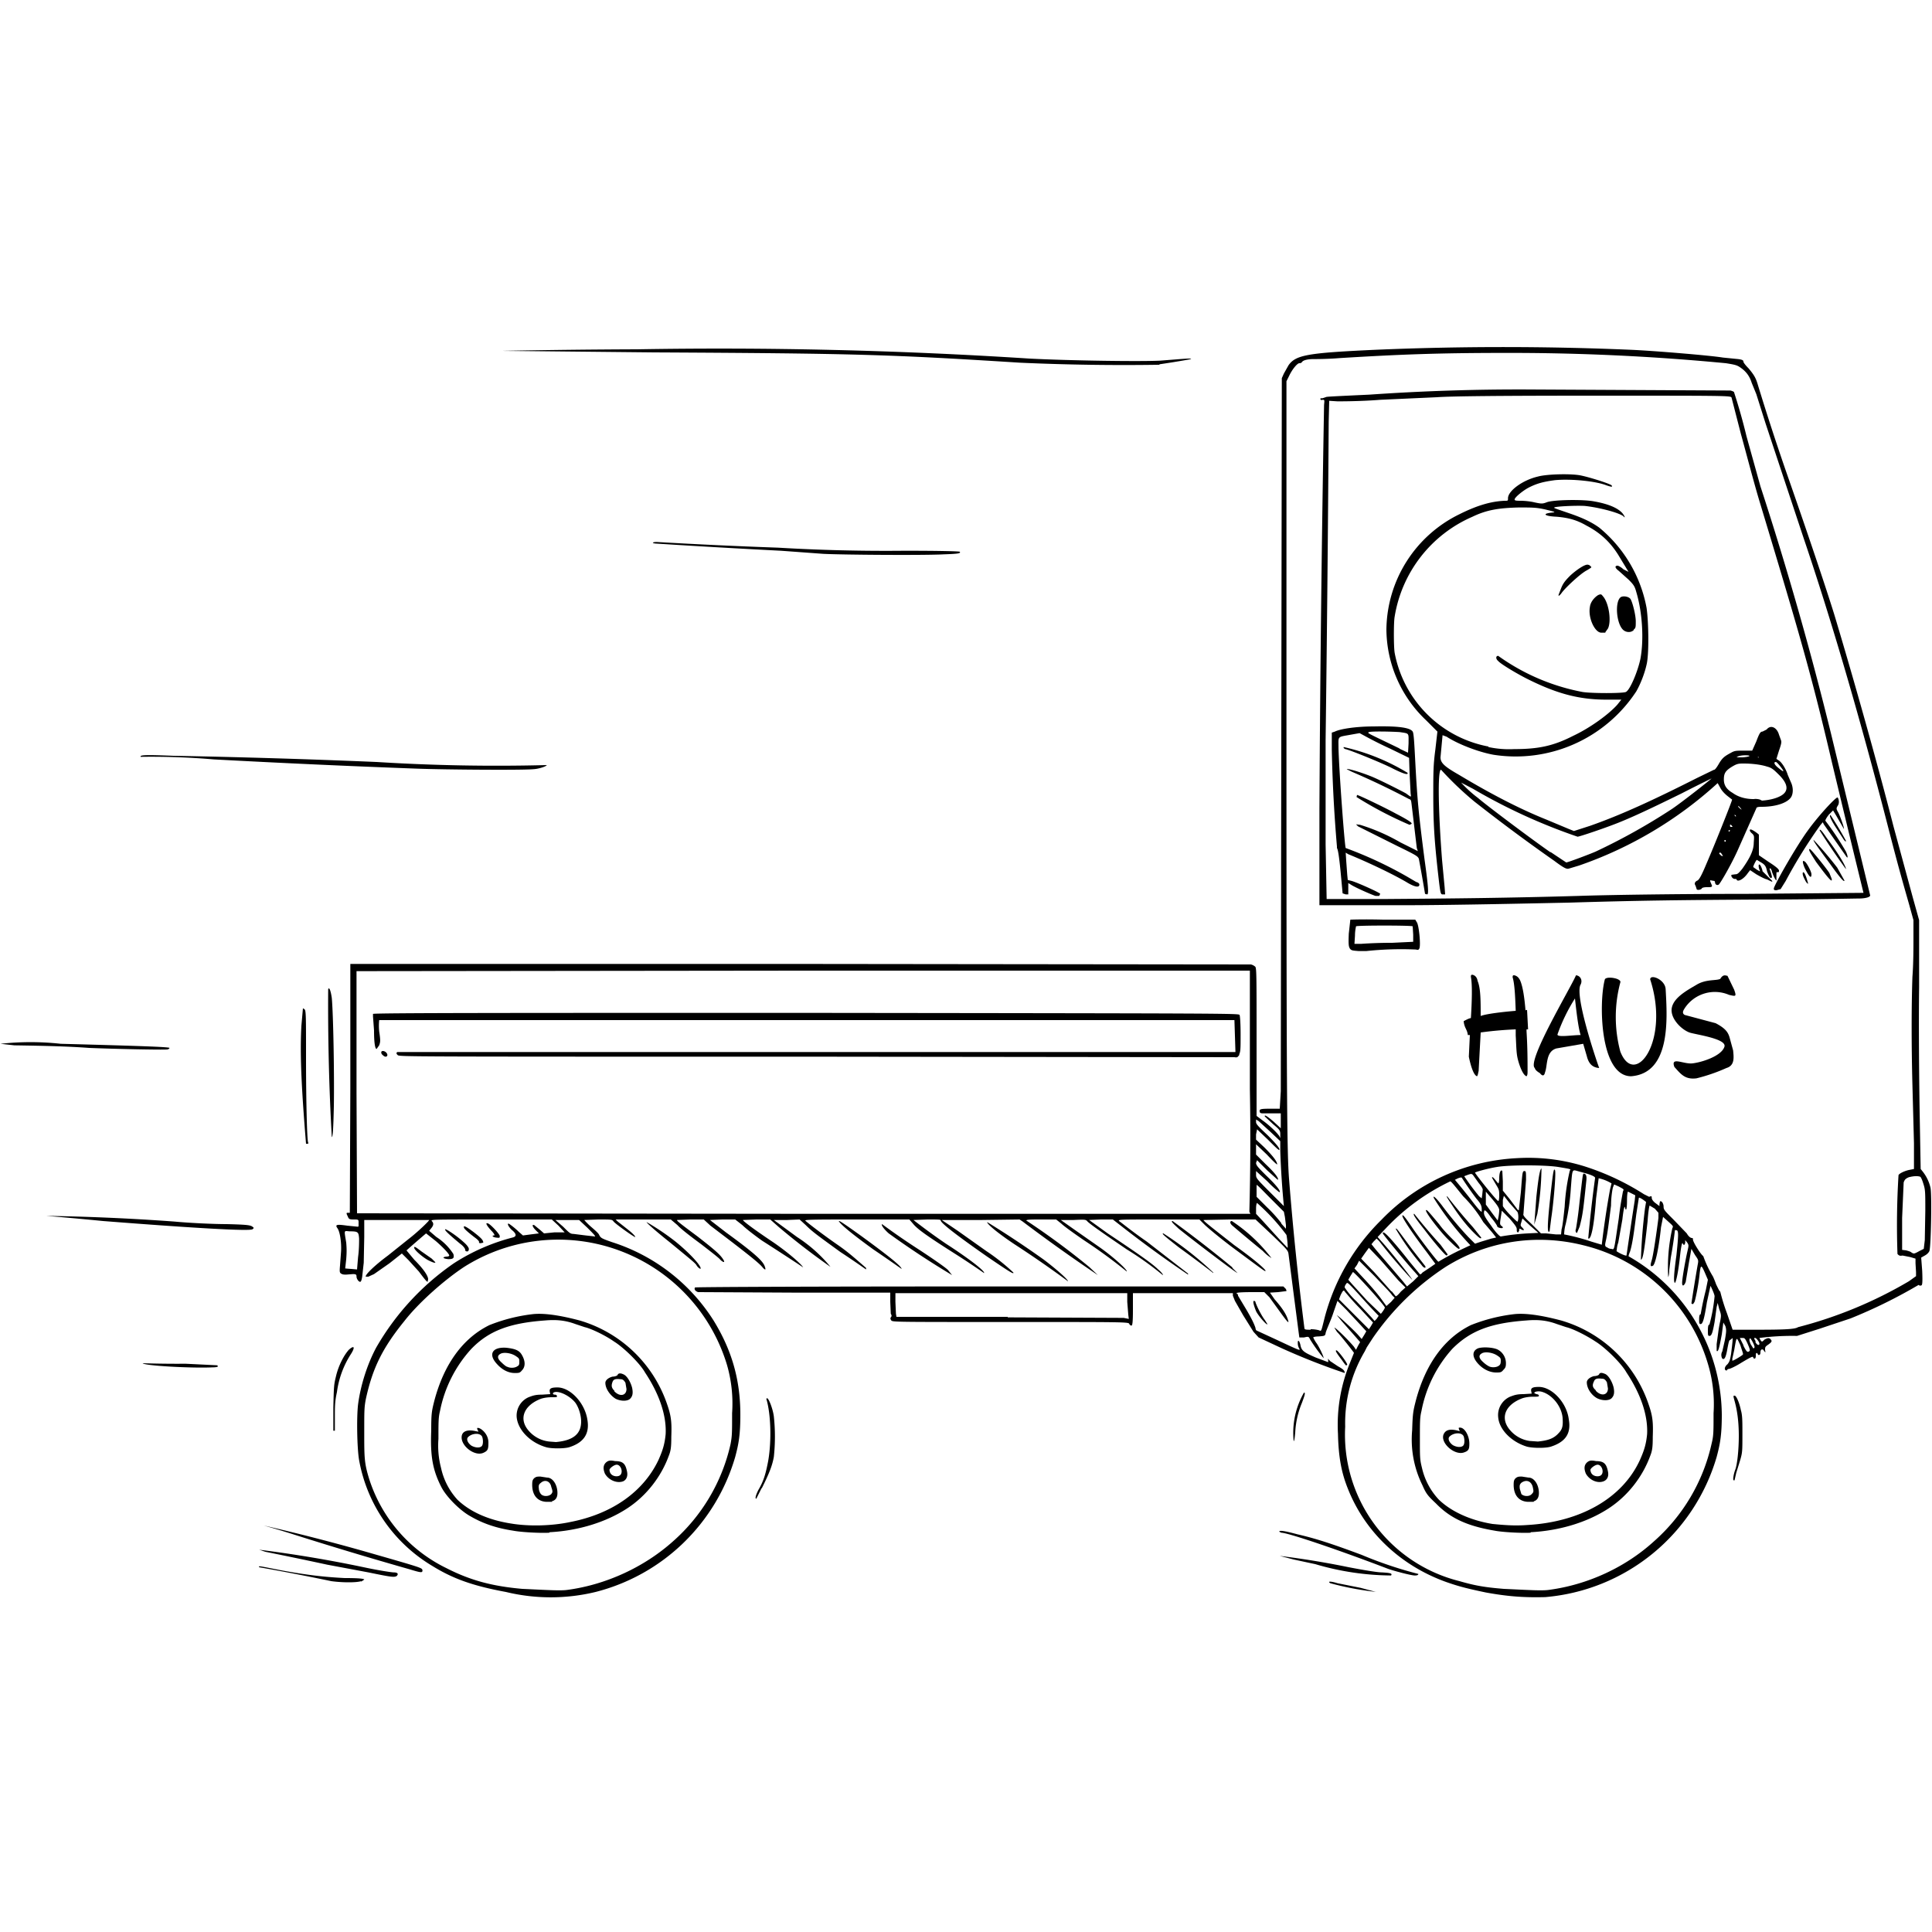 <svg xmlns="http://www.w3.org/2000/svg" viewBox="0 0 375 375" version="1.0">
  <defs>
    <clipPath id="a">
      <path d="M0 67.2h375v243H0Zm0 0"/>
    </clipPath>
  </defs>
  <g clip-path="url(#a)">
    <path d="M299.9 310a38 38 0 0 0 33.3-27.2c.7-2.6 1-4.4 1-8.2a35.7 35.7 0 0 0-18-30.7c-.2 0 0-.5.2-1 .4-1.3.7-3.2 1.2-7.2l.5-3.2c0-.1.4 0 1.4.8l-.2 1.2a105.7 105.7 0 0 0-.8 10c.4 0 .7-2 1.3-7.5.1-1.6.3-2.9.4-3l1 .6.7.8v1c-.3 2.4-1 7.3-1.3 8.2-.3 1-.3 1.3.2 1.1.5-.2 1.2-3.6 1.6-7.5l.4-2 1 .9c1 .9 1 .9.8 1.3a34 34 0 0 0-.8 9.5s.2-.4.2-1.4l.3-2.4a80.7 80.7 0 0 0 .8-5.3c0-.1.2 0 .4 0 .3.3.3.9-.1 4.8-.5 3.6-.6 5.3-.3 5.4.2 0 .7-2.3 1-5.3.2-1.8.4-2.6.5-2.4.2.5.4.4.5-.1v-.5l.4.5c.3.5.3.5 0 1.8s-1 5.1-1 6c0 .8.4.6.7-.2l.6-3.6.5-2.8.7 1.2c.7 1 .7 1 .5 2a353 353 0 0 0-1.2 7.4c.3.2.3.2.6-.3.2-.5.8-3.4 1-5.5.2-1.7.3-1.8 1-.2l.6 1.4-.4 2a57.3 57.3 0 0 0-1 4.7c-.2 0-.3.3-.3 1s0 .9.3.9c.4 0 .7-1 1.2-4.2l.7-3.2c0-.1.8 1.6.8 2a32.1 32.1 0 0 1-1 5.5c-.2 0-.3.3-.3 1.2 0 .8 0 1 .3 1 .4 0 .6-.5 1-2.7l.4-2.9.2-.8.3 1.2c.4 1.1.4 1.2.2 2.3a23 23 0 0 0-.4 2.3l-.3 2.2v1.3c.3.3.5-.5 1-3.2l.3-2.3.4.7c.2.7.2 1-.1 2.7l-.5 2.2c-.3.5-.2 1.1 0 1.4.4.3.7-.2 1-2 .2-1 .3-1.6.5-1.6l.4-.3c.2-.4.1.6-.2 3-.2 1.2-.3 1.5-.7 2-.5.4-.7 1-.3 1.2h.2c0-.2.3-.3.4-.3.2 0 1.3-.5 2.4-1.2 2-1.2 2.3-1.3 2.3-1 0 .1.1.2.3.2.1 0 .2-.2.2-.5s0-.6.2-.6l.2.2c0 .1 0 .2.2.2s.3-.2.3-.5c0-.6.4-.8.7-.3.3.4.3.4.2-.2 0-.5 0-.6.6-1 .7-.5.8-.7.5-1-.3-.4-.6-.3-1.2 0-.5.5-.5.5-.8.1l-.2-.4a49.5 49.5 0 0 1 7.3-.4l4.4-1.4 6-2a98.9 98.9 0 0 0 13.2-6.5c.1.1.3.2.5.1.2 0 .3-.4.2-2.8l-.2-2.6.7-.4c.4-.2.8-.6.9-.9.3-.8.5-11 .2-12.3a8 8 0 0 0-1.5-3.1l-.4-.5-.2-11.1c-.1-6.3-.2-17-.1-24.2v-13l-1.2-4.3-3.8-14c-3-11.8-7.7-28.5-11.4-40.8-1.2-3.9-4.2-13-8.8-26.2a476.4 476.4 0 0 1-6.1-18.6c-.4-1.4-.8-2-1.8-3.2-.5-.5-1-1.1-1-1.3 0-.3-.3-.4-1-.5l-3-.3c-2.4-.4-13.2-1.3-17.7-1.5a582 582 0 0 0-49.9 0c-13 .6-15.3 1-16.7 3l-.9 1.6-.4.9-.1 67.6-.1 70.8-.2 3.4H247c-2 0-2.6 0-2.5.5 0 .3.2.4.6.4h3.5v2.9l-1.4-1.3c-1.3-1.1-1.8-1.4-1.7-1l1.6 1.5c1.3 1.1 1.4 1.2 1.4 2v.7l-.2-.4c-.4-.6-1.8-2-3.2-3l-1.2-.9v-14.4c0-13.4 0-14.4-.3-14.6a2 2 0 0 0-.8-.4l-87.6-.1H68v24.1l-.1 24.2h-.4c-.3 0-.3.1 0 .7.2.5.3.6 1.1.6.9 0 1 0 1 .5v.7c0 .1 0 .2-.2.2l-2-.2c-2.1-.3-2.4-.2-1.9.5s.8 2.8.7 4.5l-.2 2.7c-.1 1.2-.1 1.4.2 1.6.3.2.6.2 1 .2l1.3-.1c.6 0 .7.1.7.5s.4 1 .7 1c.2 0 .3-.4.4-1l.3-2.7.1-5v-3.3h12.6c0 .2-2.3 2.4-4 3.7l-4 3.2c-2.7 2-4.5 3.8-4.3 4.1h.5l1.1-.5 3-2.1 2.4-1.9 1.3 1.3 2 2.2c.9 1.2 1.5 2 1.7 2l.1-.5c0-.7-1-2.1-2.7-3.8l-1.5-1.8a220 220 0 0 1 3.8-3.3l1.9 1.5c1.5 1.3 2.6 2.5 2.6 2.8 0 .1-.2.2-.5.2-1 .1-.7.4.3.5 1 0 1.2-.2 1-1a11 11 0 0 0-3.3-3.3l-1.4-1.2.4-.5c.5-.6.5-1 .1-1.4-.2-.3.1-.3 11.5-.3h11.8l1.3 1.2 1.2 1.3h-2l-2 .2-.8-.7-1.1-.9c-.5-.2-.4.3.3 1l.6.6-1.6.2-1.5.2-.8-.7c-.8-.8-1.9-1.6-2-1.6-.3 0 0 .6.6 1.2 1 .8 1 1.3.2 1.5a39 39 0 0 0-11.4 5A50.2 50.2 0 0 0 73 261.6c-1.7 3.2-3 7.2-3.5 11-.3 2.5-.2 8.5.2 10.8A30.1 30.1 0 0 0 84 304c3.9 2.4 7.7 3.8 14.2 5a37 37 0 0 0 17.4 0 38 38 0 0 0 27.1-26.2c.7-2.6 1-4.4 1-8.2 0-6.9-1.7-12.6-5.2-18.3a36.4 36.4 0 0 0-19.7-15.2c-2-.7-2.2-.8-2.5-1.4-.1-.3-.9-1-1.6-1.6a14 14 0 0 1-1.3-1.3l2.7-.1c2.7 0 2.7 0 3 .4.4.5 4.2 3.2 4.2 3 0-.2-.6-.8-1.5-1.5l-1.9-1.5-.4-.4h10.7l1.3 1.1c.6.7 2.7 2.3 4.6 3.7 1.8 1.4 3.5 2.7 3.7 3 .6.6 1 .6.6 0-.6-1-1.8-2-5-4.5-3.5-2.6-4-3-4-3.2l2.6-.1h2.6l1.3 1.2 4.2 3.2c3.5 2.7 5.4 4.2 6 5 .5.5.6.4.3-.4-.4-1-2-2.5-7.5-6.5l-3.1-2.4 2.4-.1h2.5l1.4 1.1c.7.7 2.4 2 3.8 3a570.9 570.9 0 0 1 8 5.2c-.5-.8-3.1-3-5.7-4.8-3.9-2.6-6-4.2-6-4.4l2.6-.1h2.7l1.7 1.5a138.2 138.2 0 0 0 10 7.7 28 28 0 0 0-6.5-5.8l-4.5-3.3h2.5l2.5-.1 1.2 1.1c1.3 1.3 2.3 2 6.7 5.2a183 183 0 0 1 5 3.4v-.3c-2.3-2-3.4-3-5.4-4.4-2.9-2-6.3-4.6-6.4-4.8-.1-.2 3.1-.2 10-.2h10.2l.7.8c.8 1 2.4 2.2 8.4 6a166.4 166.4 0 0 1 5.4 3.6c.3-.3-2.9-2.8-7.4-5.7a117.3 117.3 0 0 1-6.3-4.6l2.7-.1c2.2 0 2.6 0 2.6.2 0 .5 3.4 3.1 9 7 4.4 3 5.2 3.5 5.1 3.1a40 40 0 0 0-5.3-4.2l-5.5-3.9-3.1-2.1h7.5l7.6-.1.6.4a322.1 322.1 0 0 0 14.6 10.4l-1.7-1.6a145 145 0 0 0-12.2-9c0-.2 1.2-.2 2.8-.2h3l1 .8c.5.5 2.6 2 4.5 3.3a100.5 100.5 0 0 1 8.2 6c.2-.3-2.8-3-5.4-4.8l-5-3.5-2.4-1.7h2.4c2.2-.1 2.4-.1 2.7.2.4.5 3 2.3 7.7 5.5a61.3 61.3 0 0 1 7 5c.1-.1-.3-.6-.9-1.1-1-1-3.2-2.6-9.8-7l-3.6-2.6 2.3-.1h2.3l1.8 1.4a227.3 227.3 0 0 0 12.8 9.3v-.2l-8-6.2c-2.9-2-5.2-3.9-5.4-4-.2-.3.3-.3 7.7-.3h7.9l1 1c.6.6 3 2.6 5.4 4.4 6.2 4.6 6.2 4.6 6.4 4.6.4 0-1.8-2-6-5-4.6-3.6-6-4.7-6-4.9l5-.1h5.1l3.2 3c2.9 2.8 3.1 3 3.2 3.7l.9 7 1 7.7.2 1.5h.9c.9-.2.9-.2 1.2.4a31.5 31.5 0 0 0 2.6 3.6c.1-.1-.6-1.7-1.3-2.8a6 6 0 0 1-.7-1.2c0-.1.5-.2 1.1-.2 1.1-.1 1.2-.1 1.3-.6 0-.3.7-1.8 1.3-3.4l1-2.9 1.8 1.8 2.7 2.9 1.1 1.2-.4.7-.5.8-.7-.8c-.9-1-3.9-3.8-4.1-3.8l.9 1.1 2.3 2.6 1.3 1.5-.4.7-.4.8-.4-.6c-.8-1-3.6-3.8-3.8-3.7l.5.8c.8.8 3.3 4 3.3 4.1l-.8 2a31.6 31.6 0 0 0-2.3 13.7c.1 4.6.7 7.6 1.9 10.6 3.3 8.4 10.2 15 19.2 18.2 2.3.8 3.8 1.2 7.6 2 4.4.8 7.5 1 11.5.9Zm-8-1.6c-3.6-.3-5.5-.6-8.6-1.5a29.3 29.3 0 0 1-22.2-30 27.4 27.4 0 0 1 3.8-14.6l.4-.8 1.1-1.7a51 51 0 0 1 14.2-13.9c8-5 17.5-6.5 26.7-4.2a33.4 33.4 0 0 1 24.2 23 27 27 0 0 1 1.1 9.6c0 3.8 0 4.4-.4 6a35.5 35.5 0 0 1-11.2 18.9c-5.5 5-12.8 8.4-20.4 9.4-1.4.2-4.2 0-8.7-.2Zm5.2-11c5.8-.3 11.1-2 15.1-4.6 3.7-2.4 6.6-6.1 8.1-10.2.4-1 .5-1.7.5-3.7.1-2.8 0-4-.8-6.3a25.4 25.4 0 0 0-17-16.3c-3.8-1-7-1.5-9.3-1.2a33 33 0 0 0-8.2 2.1c-5.1 2.5-8.8 7.5-10.7 14.7-.5 2-.6 2.4-.7 5.7a20 20 0 0 0 2 10.7c.7 1.6 1 2 2.6 3.5 2.8 2.9 6.1 4.4 11.4 5.3 1.5.3 5.3.5 7 .4Zm-7.4-1.6c-4.3-.7-8-2.4-10.4-4.7a13.3 13.3 0 0 1-3.3-6.2c-.4-1.6-.4-2-.4-5.6 0-3.3 0-4.2.3-5.4a25 25 0 0 1 6-12.1c3.5-3.5 7.4-5 14.4-5.5 2.3-.2 4 0 5.9.7l1.8.6c1.3.3 3.9 1.6 5.7 2.8 1.8 1.1 5 4.2 6 6 2.8 4.2 4.2 8.4 4 12-.2 2-.6 3.2-1.4 5-3.4 7.4-11.5 12-21.8 12.6-2.6.2-4.7 0-6.8-.2Zm8-4.4c.7-.2 1-.8 1-1.6 0-1.6-.9-3-2-3l-1.3-.2c-.6 0-.8 0-1.2.3-.3.3-.4.5-.4 1.3 0 2 1 3.2 2.7 3.3h1.2Zm-2.4-1.4-.3-1c-.1-.7 0-.9.3-1.2 1-.7 1.9-.3 2.2.8.2.9.2 1-.2 1.4-.4.5-1.5.5-2 0Zm16-2.5c.7-.3 1-1 .8-1.9-.3-1.5-.8-2-2.3-2-1-.2-1.3-.1-1.7.2-.6.5-.7 1.2-.3 2.2.7 1.3 2.3 2 3.5 1.5Zm-2.3-1.4c-.2-.2-.3-.6-.3-.8 0-.3.9-1 1.4-1 .8 0 1.3 1.4.7 2-.4.4-1.4.3-1.8-.2Zm-24.8-4.2c.9-.3 1-.7 1-1.7 0-1.5-.9-3.1-1.8-3.1-.3 0-.3 0-.2.4.2.3.2.3-.2.2-1.5-.4-2.4-.2-2.8.7-.7 1.7 2.2 4.2 4 3.5Zm-2.2-1.4c-.7-.5-1-1.2-.7-1.6.7-.8 2.4-1 2.8-.1.2.6.2 1.5-.1 1.8-.4.4-1.3.3-2-.1Zm19 .3c2.8-.9 4-2.5 3.5-5.3-.4-3.3-3.3-6.3-5.8-6.3-1.2 0-1.6.2-1.5.8l.1.5-1.6.1c-1.3 0-1.8.2-2.6.5a3.9 3.9 0 0 0-2.3 4c.2 2.4 2.6 4.8 5.6 5.7 1.2.3 3.6.3 4.6 0Zm-4-1.1a6.1 6.1 0 0 1-3.8-2c-2.1-2.3-1.2-5 2.3-6.3.6-.2 1.4-.3 2-.3 1 0 1.2 0 1.2-.2s-.3-.3-.5-.3l-.4-.2c0-.3.7-.4 1.3-.3 2.1.5 4 2.8 4.2 5.1.1 1.5 0 2.2-.8 3-.9 1-2 1.4-4 1.6l-1.4-.1Zm15.8-8.3c.5-.5.6-1.1.4-2.1-.3-1.2-1-2.3-1.6-2.6-.7-.3-1-.3-1.2 0 0 .2-.5.4-1 .4-.8.2-1.4.7-1.4 1.2 0 1.2.9 2.5 2 3.1 1 .5 2.3.5 2.8 0Zm-3-1.5c-.7-.6-.8-1-.4-1.8.2-.5.6-.6 1.5-.5.5 0 .7.2 1 .7l.2 1.2c0 1.3-1.3 1.6-2.4.4Zm-18-4c.4-.4.5-.6.5-1.3a3 3 0 0 0-1.5-2.6c-.9-.5-3-.6-3.9-.3-1.2.5-1.2 1.7 0 3 1 1.1 2.3 1.7 3.5 1.7.8 0 1 0 1.4-.5Zm-2.8-.7a5 5 0 0 1-1.1-.8c-.8-.7-1-1.3-.3-1.7.6-.4 2.1-.2 3 .4.6.4.7.5.7 1 0 .6-.1.8-.4 1-.4.3-1.3.4-1.9.1Zm-187.6 43.2c-5.7-.5-10-1.6-14.7-4a29.1 29.1 0 0 1-15-17.2c-1-3.2-1-4.2-1-9.2 0-4.2 0-4.8.3-6.4 1.3-6 3.2-9.9 7.5-15.2 2.8-3.6 7.8-8 11.6-10.5a34.2 34.2 0 0 1 51 19 27 27 0 0 1 1 9.4c0 3.8 0 4.4-.3 6a35.5 35.5 0 0 1-11.2 18.9c-5.6 5-13 8.4-20.5 9.4-1.4.2-4.2 0-8.7-.2Zm5.3-11c5.7-.3 11-2 15-4.6 3.7-2.4 6.6-6.1 8.1-10.2.4-1 .5-1.7.5-3.7.1-2.8 0-4-.8-6.3a25.5 25.5 0 0 0-17-16.3c-3.8-1-7-1.5-9.3-1.2a33 33 0 0 0-8.2 2.1c-5.1 2.5-8.8 7.5-10.7 14.7-.5 2-.6 2.4-.6 5.8-.2 5 .3 7.7 2 11 1 1.9 3.6 4.5 5.6 5.6 2.4 1.4 5 2.3 8.3 2.8 1.5.3 5.3.5 7 .4Zm-7.6-1.7c-4.4-.7-7.9-2.3-10.3-4.6a13.3 13.3 0 0 1-3.2-6.2 17 17 0 0 1-.5-5.6c0-3.3 0-4.2.3-5.4a25 25 0 0 1 6.1-12.1c3.4-3.5 7.4-5 14.3-5.5 2.3-.2 4 0 5.9.7l1.8.6c1.3.3 4 1.6 5.7 2.8 1.8 1.1 5 4.2 6 6 2.8 4.2 4.2 8.4 4 12-.2 2-.6 3.2-1.4 5-2.9 6.1-8.9 10.4-17 12-3.7.8-8.2.9-11.7.3Zm8-4.3c.8-.2 1.1-.8 1.1-1.6 0-1.6-.9-3-2-3l-1.3-.2c-.6 0-.8 0-1.2.3-.3.3-.4.5-.4 1.3 0 2 1 3.2 2.7 3.3h1.2ZM105 290c-.2-.2-.4-.7-.4-1-.1-.7 0-.9.4-1.2.8-.7 1.8-.3 2 .8.3.9.3 1 0 1.4-.5.5-1.6.5-2 0Zm16-2.5c.6-.3.9-1 .7-1.9-.3-1.5-.8-2-2.3-2-1-.2-1.3-.1-1.7.2-.6.5-.7 1.2-.3 2.2.7 1.3 2.4 2 3.6 1.5Zm-2.4-1.4c-.2-.2-.3-.6-.3-.8 0-.3.9-1 1.4-1 .8 0 1.3 1.4.7 2-.4.4-1.4.3-1.8-.2ZM93.8 282c.9-.4 1-.7 1-2a3 3 0 0 0-.6-1.8c-.5-.7-1.3-1.2-1.6-1l.1.4c.3.3.2.3-.3.2-1.7-.4-2.8 0-2.8 1.2 0 1.8 2.6 3.7 4.2 3Zm-2.3-1.4c-.7-.5-1-1.2-.7-1.6.7-.8 2.4-1 2.8-.1.2.6.2 1.5-.1 1.8-.4.4-1.3.3-2-.1Zm19 .3c2.8-.9 4-2.6 3.5-5.4-.5-3.2-3.3-6.2-5.8-6.2-1.2 0-1.6.2-1.5.8l.1.5-1.6.1c-1.3 0-1.8.2-2.6.5a3.9 3.9 0 0 0-2.3 4c.3 2.4 2.6 4.8 5.7 5.7 1 .3 3.5.3 4.5 0Zm-3.9-1.1a6.1 6.1 0 0 1-3.9-2c-2.1-2.3-1.1-5 2.3-6.3.6-.2 1.4-.3 2.1-.3.8 0 1.1 0 1-.2 0-.2-.2-.3-.4-.3-.5 0-.5-.4 0-.5 1-.2 3 .8 4 2.1.7 1 1.1 2.5 1.1 3.6 0 2.4-1.5 3.7-4.9 4l-1.3-.1Zm15.7-8.3c.5-.5.6-1.1.4-2.1-.3-1.2-1-2.3-1.6-2.6-.6-.3-1-.3-1.2 0 0 .2-.5.4-1 .4-.8.2-1.4.7-1.4 1.2 0 1.2 1 2.5 2 3.1 1 .5 2.3.5 2.8 0Zm-3-1.5c-.6-.6-.7-1-.4-1.8.2-.5.6-.6 1.5-.5.5 0 .7.2 1 .7l.2 1.2c0 1.3-1.3 1.6-2.4.4Zm-18-4c.7-.7.7-1.8 0-3-.5-.9-1.3-1.2-3-1.4-2.8-.2-3.6 1.3-1.8 3.2 1 1.1 2.2 1.7 3.4 1.7.8 0 1 0 1.4-.5Zm-2.8-.7c-.2 0-.7-.4-1.1-.8-.8-.7-1-1.3-.3-1.7.6-.4 2.1-.2 3 .4.6.4.7.5.7 1 0 .6 0 .8-.4 1-.4.3-1.3.4-1.9.1Zm237.7-1.4.4-1.8c.5-2.8.4-2.7 1.2-1 .3 1 .6 1.7.5 1.8-.1.2-1.8 1.2-2 1.2-.1 0-.1 0 0-.2Zm2.2-2.8-.7-1.4h.5c.4 0 .5 0 1 1.1.4.9.5 1.3.4 1.4-.4.4-.6.2-1.2-1Zm1.4-.2c-.2-.5-.3-.8-.2-1 .1-.3.2-.1.6.6.4.8.5 1.2.1 1.2l-.5-.8Zm1-.5c-.4-.7-.4-.7-.1-.7.2 0 .8.8.8 1.1 0 .5-.6.2-.8-.4Zm-86.4-2.3c-.7 0-1.1 0-1.2-.2a608.3 608.3 0 0 1-3-29.1c-.4-5.3-.5-16.4-.5-88.6V74l.5-1c.6-1.3 1.6-2.5 2-2.5.3 0 .4-.1.5-.2.2-.4 1.2-.6 2.2-.6.5 0 2.8 0 5.2-.2 11.5-.7 19-1 32.2-1a439.7 439.7 0 0 1 42.7 2c1.9.3 2.2.4 2.9.9 1 .7 1.7 1.6 2.1 2.9l.9 2.2 1.8 5.7 7.3 22c5.5 16.2 11.1 35.4 16.6 56.8 1.8 7 2.6 9.8 4 14.7l.8 2.9v3.3c0 1.8 0 5.2-.2 7.7-.2 5.8-.2 13.3 0 21l.3 11.3v5l-1 .2c-.9.2-1.9.7-2 1a158.2 158.2 0 0 0-.2 15.3c.3.3.4.4 1 .3l1.5.3 1 .3v.9l.1 1.7v.8l-1.4 1a83.2 83.2 0 0 1-21.5 8.9c-.6.4-2.5.5-8.2.5h-4.5l-1.1-3.2a37.2 37.2 0 0 1-1.3-4.2c-.2-.1-.5-.8-.8-1.4a18 18 0 0 0-.6-1.5 21.3 21.3 0 0 1-1.9-4c-.4-.2-2-2.7-2-3.2 0-.2 0-.3-.2-.3s-.6-.2-1-.9l-2.6-2.7c-1.7-1.7-1.9-1.9-1.9-2.5 0-.6-.4-1.2-.7-1l-.1.5v.4l-.8-.6c-.4-.3-.7-.7-.7-1 0-.3 0-.4-.5-.2l-1-.5a49 49 0 0 0-11.5-5.4 36.7 36.7 0 0 0-13.2-1.6 39.3 39.3 0 0 0-26.3 12 41.3 41.3 0 0 0-11 19c-.7 2.8-.6 2.6-1.1 2.4a6 6 0 0 0-1.6-.2Zm10.8-73.5a64.3 64.3 0 0 1 9.6-.3c.5.1.5.1.7-.2.3-.7-.1-4.6-.5-5.1l-.3-.5h-6.2c-4-.1-6.2 0-6.4 0l-.3 2.7c-.1 2.3 0 2.5.2 2.9.3.4.5.4 1.7.5h1.5Zm-2.2-3c0-1 .2-1.7.2-1.8.1-.2 10.9-.2 11 0l.1 1.6v1.4l-4.1.2a85.4 85.4 0 0 0-6 .2h-1.3Zm9.7-5.9c9.3 0 26.8-.4 31.8-.5 13.3-.4 20.7-.5 37.2-.6 9.6 0 18.1-.2 19-.2 1.5 0 2.3-.3 2.3-.6l-7.6-31.4a666 666 0 0 0-13.7-48l-2.7-9.7a115 115 0 0 0-2.4-8.5c0-.2-.4-.3-.7-.4l-38.8-.2a418 418 0 0 0-31.3 1c-8.6.4-8.3.4-8.5.5l-.6.2c-.3 0-.5 0-.4.2 0 .1.2.2.4.1.4 0 .4 0 .3 1a6431.6 6431.6 0 0 0-.9 78.3v18.8h16.6Zm-15.4-11.8v-20.2a8988.2 8988.2 0 0 0 .6-61.9l.1-4 1.6.1c.8 0 4.6 0 8.3-.3l11-.5c2.8-.2 12.2-.3 30.6-.3 26.3 0 26.5 0 26.6.4l1.8 7c1 3.6 2.6 9.8 3.8 13.7 8 26.5 10 33.5 14 50.6a5550.7 5550.7 0 0 0 6 24.8l-22.8.2c-13.4 0-26.8.2-32.6.4-13.8.4-24.2.5-37.5.6h-11.3Zm10.4 10 .2-.4c0-.2-4.2-2.1-5.5-2.5l-.8-.2-.1-1-.2-2.7-.1-1.6.5.3c4.4 1.8 9.3 4.2 11.6 5.6 1.4.8 2.2.9 2.2.3 0-.2-.2-.4-.6-.5l-1.7-1a78.4 78.4 0 0 0-12-5.6c-.2-.3-1.3-15-1.4-19.5 0-2.3-.3-2 2.4-2.5l1.7-.3 1.1.6a78 78 0 0 0 4.8 2.4l3.7 1.8.1 3 .2 3.9c.1.8.2.8-.9 0-.9-.5-5.4-2.8-7-3.4-1.5-.6-4.3-1.5-4.5-1.3l1 .5a150.8 150.8 0 0 1 11.1 5.3c.4.1.4.3.5 1.1l1 8.4.2.6-3.4-1.7a37.4 37.4 0 0 0-7.8-3.4l-.8-.1.4.4 2 1 5.6 2.8c3.7 1.8 4 2 4.2 2.5a329 329 0 0 1 1.2 6.8l.4.1c.3 0 .3-1.1-.5-6.8-1.2-9.3-1.4-11.6-1.8-19-.2-3.9-.3-5.5-.5-5.8-.5-.8-3-1.1-7.5-1-3.6 0-6.6.5-7.6 1l-.6.2v3.3a288.5 288.5 0 0 0 1 18.8v.3c.2.3.4 1.5.7 4.5l.4 4.3.6.2h.5v-2.2l.5.3c.7.5 4.1 2 4.8 2.2h.7Zm4-28.6c-6.2-3-6.4-3-6-3.2.6-.2 4.6-.1 6 0 1.9.3 1.7.1 1.7 2.2l-.1 1.8-1.7-.8Zm8.7 26.9-.5-5.3c-.7-9-.9-17.5-.2-17.5a63.4 63.4 0 0 0 6.5 6.2 352 352 0 0 0 15.5 11.5c2 1.5 2.4 1.6 2.8 1.5l2-.6a77.3 77.3 0 0 0 26.9-16l.5.9c.3.6.9 1.2 1.4 1.6l.9.7c0 .3-3.6 9.3-5 12.5-1 2.4-1.4 3-1.7 3.2-.5.2-.7.6-.4 1l.2.6c0 .3.6.3 1 0 0-.2.5-.3 1-.3.8 0 1 0 1-.3l-.3-.7c-.1-.3-.1-.4.2-.3l.6.1.1.3c0 .4.4.6.7.4.3-.2 2.5-4 3.7-6.7l3.6-8.1c0-.2.3-.3 1-.3 2.7 0 4.9-.7 5.7-1.8.5-.7.5-2 0-3l-.6-1.4c-.3-1-1-2.2-1.6-2.7l-.6-.4.5-1.6c.5-1.4.5-1.7.4-2l-.4-1.1c-.4-1.4-1.6-2-2.4-1l-.8.4c-.4 0-.6.3-1.2 1.9l-.8 1.8h-1.7c-1.4 0-1.7 0-2.4.4-1.3.7-1.7 1-2.4 2.2-.4.7-.8 1.2-.9 1.1l-3.3 1.6c-8.5 4.3-14.8 7.2-20.8 9.3l-3.1 1-1-.4-4.3-1.8c-5-2-10.5-4.8-17-8.7-2.8-1.6-3.6-2.3-3.6-3.4l.4-4.3.8.3c2.3 1.5 6.3 3 9.1 3.5a28 28 0 0 0 27.7-12.3c.8-1.4 1.6-3.4 2-5.2.5-2 .4-8.3 0-11a26.4 26.4 0 0 0-9.2-15.6c-1.4-1-3-1.8-5.6-2.7-2.9-1-3.3-1.1-3.1-1.2.2-.2 4-.4 5.9-.3 2.8.3 6.6 1.3 7.5 2 .4.5.3 0-.2-.6-.9-1-2.7-1.8-5.6-2.3-2.2-.4-7.9-.3-9.1.2-.8.3-1 .3-2.4 0-.8-.2-2-.3-2.6-.3-.6 0-1.2 0-1.2-.2-.2-.3 1.6-1.8 2.8-2.4 1.6-.8 2.8-1.1 5-1.4 3.2-.3 8 .2 10 1 .9.3 1.3.4 1 0-.3-.3-4-1.5-5.9-1.9-1.8-.4-6.6-.3-8.4.2-3 .7-5.8 2.8-5.8 4.2 0 .5 0 .5-.6.5-2.8.1-5.6 1-8.8 2.6a25.2 25.2 0 0 0-14.2 22.4 24.5 24.5 0 0 0 7.7 17.6l2.2 2.2-.4 3.5c-.4 3-.4 4.5-.4 8.8 0 5.4.2 8.7.9 15 .5 4.4.5 4.3 1 4.3h.4l-.1-1.4Zm20.5-6.8c-3.6-2.5-12.4-9.1-14-10.5a24 24 0 0 1-3.3-3l2.3 1.2a111 111 0 0 0 20.3 9.3c.4 0 5.4-1.7 7.9-2.7 3-1.2 6.4-2.8 12.3-5.7a284 284 0 0 1 5.8-2.9c0 .1-6.1 4.9-7.8 6a120 120 0 0 1-14.7 8.2c-1.4.6-5.4 2.1-5.7 2.1l-3-2Zm32.8.3c0-.3.3-.3.5.1.3.4.3.4-.1.3l-.4-.4Zm1-2.5c0-.2.2-.2.3 0l-.1.2-.3-.2Zm.8-2 .2-.1.1.1-.1.2c-.1 0-.2 0-.2-.2Zm.3-1c0-.2 0-.2.3 0l.2.3h-.2c-.2 0-.3 0-.3-.2Zm.9-1.9v-.2l.2.2c.1.1 0 .2 0 .2l-.2-.2Zm.7-1.7c0-.3 0-.2.4.2.3.4.3.4 0 .2l-.4-.4Zm4.2-1.4s-.6-.2-1.2-.1c-1.6 0-3-.4-4.1-1.2-1.2-.7-1.7-1.5-1.7-2.6 0-1.2.3-1.7 1.6-2.5 1-.6 1.3-.6 2.3-.6 1.5 0 3.3.2 4.5.6.8.2 1.2.5 2.1 1.4 2.1 2 2.2 3.5.3 4.4-.8.4-2 .7-3.4.8l-.4-.2Zm3.4-6.3c-.6-.5-.8-1-.3-1 .2 0 1 1 1.4 1.6.1.3 0 .3-1.1-.6Zm-3.8-2.2.1.2v.2c-.1 0-.1-.2 0-.4Zm-4 .2c.3-.2 1-.3 1.5-.3 1.4 0 1 .3-.5.4H337l.3-.1Zm-48.3-2a22.8 22.8 0 0 1-18.2-18.2c-.2-1.2-.2-6 0-7a25.6 25.6 0 0 1 15.1-19.4c2.7-1.3 5-1.7 9-1.8 2.7 0 3.4 0 5.2.4 2 .5 2 .5 1.2.6-2 .2-1.4.7 1 .8 2.2.2 3.8.6 5.7 1.7 2.5 1.3 4.5 3 6.2 5.7l2 3.3-1-.5c-.4-.4-1-.7-1.1-.7-.6 0-.6.4.2 1l1.9 1.7c1 1 1.2 1.3 1.5 2.4 1.2 4 1.5 9.3.8 13-.5 2.4-2 6-2.8 6.4-.5.3-6.8.3-8.5 0a41.2 41.2 0 0 1-16.3-7c-.5 0-.5.6 0 1 .4.5 3 2.1 5.3 3.3 5.9 3 10.3 4.2 15.7 4.2h2.9l-.8 1c-1.7 1.9-5.3 4.5-8.5 6-3.9 2-6.8 2.6-11.5 2.6a19 19 0 0 1-5-.4Zm22.7-22.2.5-.7c.7-1.4.2-5-1-6.3-.3-.4-.4-.4-.9-.2-.8.5-1.5 1.4-1.6 2.3-.4 2.2 1 5 2.2 5h.8Zm5.5-.5c.4-.3.4-.5.4-1.6 0-1.2-.6-3.6-1-4.3-.3-.5-1.4-.7-1.9-.4-1.2.8-.9 5.2.5 6.4.6.5 1.5.5 2 0Zm-14-7.1c.7-1 3.7-3.8 4.9-4.4 1-.6 1-.6.7-.8-.1-.2-.4-.3-.6-.3-.6 0-2.1 1-3.3 2.1-1 1-1.4 1.5-1.8 2.5l-.5 1.3c0 .3.3 0 .6-.4Zm42.5 57.5 1-1.6a98 98 0 0 1 6.7-10.8l.5-.6.2.4 4.4 6.3c.3.4.3-.1-.1-1a55.8 55.8 0 0 0-4-6c0-.2.3-.7.7-1.2l.8-.8.6 1 1.5 2.6c.1-.1-.6-2.2-1.1-3.2-.4-.7-.4-.8-.1-1.3.3-.4.3-1.1 0-1.6-.2-.3-3.8 3.6-5.8 6.4-2 2.7-6.1 9.8-6.6 11.2 0 .3 0 .4.5.4l.7-.2Zm5.3-1.3c-.4-1.5-.7-2-.9-2-.2.1-.1.7.3 1.4.3.7.8 1.1.6.6Zm-6.8-.2-1-1-1-1c0-.3-.4-1.3-.6-1.3-.2 0-.2.4 0 1 .2.4.2.4-.5 0l-.7-.5c0-.3.6-1.4.7-1.4l1 .6c.6.4.8.7 1 1.7.3.7.5 1.2.7 1.2.3 0 .3-.1 0-1.1-.3-.8-.3-.8 0-.7l.2.4c0 .3.7 1.9.9 1.9v-.9c0-.7 0-.8.2-.7.2 0 .3 0 .3-.3s-.6-.8-2-1.7l-1.9-1.3V162c-.3-.3-1.3-1-1.6-1-.3 0-.2.4.3.8.4.4.4.5.3 1.8 0 1.5-.8 3-2.2 5-.8 1-1 1.1-1.4 1.1l-.7.1c-.2.2.2.8.6.8.2 0 .4 0 .4.2.3.4 1.4-.2 2.2-1.4l.4-.5 1.2.8c.7.4 1.6.9 2.1 1 1 .5 1 .5 1 .3Zm13.9-.2-1.4-2.5a72.2 72.2 0 0 0-4.6-5.4c0 .3.5 1 3.3 4.8 2 2.8 2.7 3.5 2.7 3.1Zm-2.5-.4-.4-1c-.3-.6-3.6-4.7-3.8-4.7-.4 0 0 .6 1.2 2.5 2.3 3.1 3.3 4.3 3 3.2Zm-3.9-.8c0-.5-.8-2-1.2-2.4-.6-.5-.6 0-.1 1.2.8 1.6 1.3 2.2 1.3 1.2Zm6.7-1c0-.6-1.7-3.4-3.7-6-1-1.5-1.4-1.9-1.4-1.5a135.8 135.8 0 0 0 5.1 7.5Zm0-5.5a69.4 69.4 0 0 0-3-5c-.3 0 0 .8 1.1 2.5l1.3 2c.3.5.6.8.6.5Zm-84.3-3.3c.1-.2-.6-.7-3.1-2-2-1.1-7.2-3.6-7.5-3.6l-.1.4a73.6 73.6 0 0 0 10.3 5.4l.4-.2Zm-.8-9.9a41.2 41.2 0 0 0-12.4-5v.2l.3.2c.5 0 7.2 2.7 9.3 3.8 2 1 3 1.3 2.8.8Zm-13 101.4c.5-1 .6-1.1.9-.6.2.2 1.4 1.7 2.9 3.2l2.5 2.7-.4.7-.4.6-5.8-5.8Zm3.1 1.2a15.2 15.2 0 0 1-2.3-2.7c0-.2.1-.5.3-.7.2-.4.3-.3 2.5 2.1a116.8 116.8 0 0 0 3.8 4.1l-.4.6-.4.4-.6-.7-2.9-3.1Zm2.1-.1-3-3.3-.7-.8.4-.7.5-.8c.3 0 6.2 6.5 6.2 6.9 0 .2-.7 1.2-.8 1.2l-2.6-2.5Zm2.9-.1c-1-1.4-2.5-3.1-4.1-4.8l-1.3-1.4.5-.7.4-.8 3 3c1.6 1.7 3.2 3.3 3.4 3.7l.5.5-.7.8-.9.8-.8-1.1Zm1.8-1.7-3.3-3.7-2.6-2.7.7-1 .8-1.1 2.2 2.3 3.5 4 1.4 1.4-.9.8c-.4.5-.8.9-1 .9l-.8-1Zm2.2-2-5.3-6.2-.8-1 .4-.5.6-.6.5.5a104.6 104.6 0 0 0 6.4 7.5c0-.3-4.6-6-6-7.5l-.7-.8 1.7-1.8a42 42 0 0 1 12.4-9c.2 0 1.2 1.3 2.5 2.9a25.2 25.2 0 0 1 3.9 5l.6.7 1.2 1.4.7.9-.9.2-2 .6-1.2.4-1.3-1.3a69.6 69.6 0 0 1-5.1-6.1c-1.2-1.6-2-2.2-1.5-1.3a57.7 57.7 0 0 0 7 9l-1.7.8a49.3 49.3 0 0 0-4.5 2.4c-.2 0-3.8-4.7-5.2-6.8-1.3-1.9-1.8-2.5-1.8-2.1 0 .5 2.4 4 4.7 7l1.7 2.3-1 .7-1.5 1c-.3.4-.5.4-.6.2l-1.9-2.3a96 96 0 0 0-3.2-3.9c-1.4-1.6-2-2.1-2-1.6.1.3 4.8 6 6.2 7.5l.7.8-1 1-1.2 1-.8-1Zm4.4-2.8-.1-.2-2.5-3.2c-3.1-4.2-3-4.1-3.2-4a48 48 0 0 0 5 7c.4.6.8.7.8.4Zm4.3-2.4-1.4-1.9a118.4 118.4 0 0 1-5.1-6c-.3 0 0 .6 2 3.1 1.5 2 4 5 4.3 5l.2-.2Zm2.3-1.3c0-.1-.4-.7-1.2-1.5-.7-.7-2-2-2.7-3-2-2.4-2.5-3-2.6-2.8-.3.2 2.3 3.6 4 5.4 2 2 2.4 2.3 2.5 2Zm4.2-2-1.6-2a113 113 0 0 1-5-6c-.2 0 0 .3 1 1.8 1.5 2.3 2.9 4 4.1 5.2 1 1 1.5 1.4 1.5 1Zm-220.5 6 .2-1.8c.1-1.3.1-2 0-3.2-.4-2.5-.5-2.3.6-2.2 1.7 0 1.8.1 1.9 1.4 0 .6 0 2.2-.2 3.6l-.2 2.4-1.1-.1a21 21 0 0 1-1.2-.1Zm246.8-3.4s0-.8.3-1.6l.8-4.5c.2-1.8.4-2.7.5-2.4.2 1 .4.4.4-1.3 0-1 .1-1.7.2-1.7l1.4.7-.1 1-.6 3.9-1 6.8c-.2.1-1.5-.5-2-.9Zm57.2.3c-.2-.2-.7-.3-1-.4l-.8-.1v-6.2l.3-6.9c.2-.5.3-.7 1-1 .8-.2 1.6-.3 2.2-.1.1 0 .4.6.6 1.3.4 1.2.4 1.6.4 5.3l-.1 5.7-.2 1.7-.8.4c-1.1.6-1.1.6-1.6.3Zm-59.2-1c-.3-.3-.3-.4-.1-1.3.3-1.3.5-2.9 1-6.8 0-1.7.3-3.4.4-3.6l.2-.5.9.4c1.1.6 1 .5.8 1 0 .1-.5 2.5-.8 5.2-1 6.7-.8 6-1.5 5.9-.3 0-.7-.2-.9-.4Zm-63.6-1.7-3-3.3-1.4-1.5v-1c0-.6.1-1.1.2-1.1a40.2 40.2 0 0 1 5.7 6.2c.2 1 .3 2.6.2 2.5l-1.7-1.8Zm60.7.6a41 41 0 0 0-5.3-1.4s0-1 .3-2a43 43 0 0 0 1-7c.3-3.7.2-3.6 1.3-3.3l1.8.5c1.3.4 1.7.7 1.6.9a248.7 248.7 0 0 0-1.3 11.4c-.1.6.3.3.5-.3.4-1.2.7-3.3 1-7.2l.5-3.9a8 8 0 0 1 2.5 1l-.3 1.2a177.4 177.4 0 0 0-1.6 10.7l-2-.6Zm-2.3-2.9c.6-2.3.7-3.1 1.3-8.9.1-.8 0-1.4-.5-1.4-.2 0-.2.4-.8 5.4a79 79 0 0 1-.7 5.3c-.2.5 0 .8.2.8l.5-1.2Zm-195.3 1.4c-.6 0-.8-.2-2-1.4l-1.5-1.3h4.6l1.6 1.5c.9.9 1.6 1.6 1.5 1.7l-1.8-.2-2.4-.3Zm178.2-1.5c-1.4-1.9-1.6-2.3-1.4-3 .1-.2.5.1 1.3 1.3.7.8 1.2 1.6 1.2 1.7 0 .3 1 .5 1.1.3 0 0 0-.2-.2-.3-.4-.3-.4-.4-.2-1.7l.2-1.3 1.5 1.5c1.1 1.3 1.4 1.7 1.4 2.1 0 .4 0 .6.3.6l.2-.4c0-.4 0-.4.5-.1.5.2.5 0 0-.5-.3-.3-.3-.4-.1-1l.2-.7 1.5 1.4 1.6 1.4-2 .1a44 44 0 0 0-5.3.6c-.2 0-1-.8-1.8-2Zm10.6 1.4h-1l-1.8-1.8c-1.5-1.4-1.7-1.7-1.6-2l.5-6.6c0-1.5 0-1.7-.3-1.7-.4 0-.4.2-.7 4.1l-.4 3.5s-.2 0-.3-.2l-1.5-2-1.3-1.6v-1.8l-.1-2c-.3-.4-.6.3-.6 1.4 0 .6-.1 1-.2 1l-.5-.6c-.4-.5-.7-.8-.7-.5l.7 1.2c.6 1 .7 1.1.7 2.2 0 .7-.1 1.2-.2 1.1-.3 0-4.5-5.3-4.5-5.5 0-.1 2.4-.8 4.3-1.1 2.4-.4 9.2-.4 11.8 0 2.4.4 2.6.4 2.3.7a40 40 0 0 0-1 7c-.2 1.9-.4 3.8-.6 4.4l-.1 1h-1l-1.9-.2Zm.7-.6.3-2.4c.4-2.5 1-9.1.7-9.3-.2-.3-.3-.1-.8 4.4-.6 5.5-.7 7.4-.4 7.6 0 0 .2 0 .2-.3Zm-2.4-3.2a56.5 56.5 0 0 0 .8-8.8c-.3.1-.6 1.8-1 5.6a1017 1017 0 0 1-.4 5.3l.6-2.1Zm-49.7 1.8a27 27 0 0 0-2.8-3.1l-2-2v-2.3c.2 0 1.3 1.2 2.7 2.6l2.6 2.6.2 1 .2 1.6v.7l-.9-1Zm43-3.3v-1.2l.2-.8 1.1 1.4 1.5 1.7c.2.2.3 1.3.1 1.8 0 .3-.3 0-1.4-1.1-.8-.8-1.4-1.6-1.5-1.8Zm-2.2 1.2-1.1-1.5v-2.5l.6.7c1.4 1.6 2 2.4 2 2.9a9 9 0 0 1-.3 2l-1.2-1.6ZM69.2 212v-23.5l86.7-.1h86.7v23a530.6 530.6 0 0 1-.1 23.8l.2.4H156l-86.7-.1-.1-23.5Zm171.3-7.3c.3-.6.3-1.1.3-4 0-1.9-.1-3.5-.2-3.7-.2-.3-1.4-.3-84.1-.4-55.8 0-84 0-84.1.2v.5l.2 2.7c0 2.4.2 3.6.5 3.6l.5-.7c.2-.6.3-.8 0-2.7a11 11 0 0 1 0-2.2h166l.2 6.2H77.1c-.2.2-.2.3.1.6.4.3 1 .3 81 .3l81.4.1c.6.1.6 0 1-.5Zm-165.4.3c.3-.3-.2-1-.8-1-.4 0-.4.5 0 .8.3.3.6.4.8.2Zm211 28.6a130 130 0 0 0-3.7-4.6l.6-.3c.6-.2.7-.2.8 0a67 67 0 0 0 2.8 4c.9 1 1 1.5 1 2v.5c-.2 0-.8-.7-1.5-1.6Zm-39.6-2.2c-2.6-2.6-2.7-2.7-2.7-3.4v-.7l2.2 2a21 21 0 0 0 2.3 2.1c.5 0-.6-1.4-2.5-3.2-1.6-1.6-2-2-2-2.5l.2-.5 2 2 2 1.8c.3-.2-.5-1.3-2.3-3l-1.9-1.9v-2l2.1 2c1.4 1.5 2 2 2 1.9 0-.5-.7-1.5-2.5-3.3l-1.6-1.5v-1l.2-1 2.1 2c1.2 1.2 2.1 2.1 2.2 2 .2-.2-.4-1-2.3-2.9-1.7-1.6-2.2-2.1-2.2-2.5v-.5l.5.3 2.3 2.1 1.9 1.8v1.9a171 171 0 0 0 .7 10.7l-2.7-2.7Zm40.6.8a47.8 47.8 0 0 1-2.9-3.9l.8-.3c.6-.2.7-.2 1 .2l1 1.4c.5.6.8 1.1.8 1.3l-.1 1-.1.7-.5-.4Zm-20 76.8-3-.8-4.5-.9c-1.3-.4-2-.4-1.4 0a58.3 58.3 0 0 0 9 1.7Zm-197-2 .6-.4c0-.2-1.3-.3-3.8-.3-4-.2-7.4-.6-12.3-1.5-4.6-.9-4.4-.9-4.3-.6a461.5 461.5 0 0 1 14 2.7c2.2.3 4.9.3 5.8 0Zm6.9-1.1c.4-.4.2-.7-.6-.7-.4 0-3-.4-5.8-1a247.9 247.9 0 0 0-20.3-3.4l1.2.4a789.3 789.3 0 0 1 12 2.5l8 1.5c4.4.9 5 1 5.5.7Zm193-.1c.3-.4-.1-.5-1.8-.6-.9 0-3.8-.5-6.4-1a167.3 167.3 0 0 0-13.4-2.2l2.7.7 4.2.9a53 53 0 0 0 14.8 2.2Zm5.3-.3a78.2 78.2 0 0 1-11-3.7c-5.9-2.2-9-3.2-12.5-4-2.6-.7-3.5-.8-3.5-.5l.4.2c1.3 0 11.3 3.4 20.7 7 1.1.4 4.5 1.3 5.2 1.3.5 0 .7-.1.7-.3ZM82 304.8c-.1-.5.2-.4-11.3-3.7a400.5 400.5 0 0 0-19.5-5 178.2 178.2 0 0 1 6 1.8 775.5 775.5 0 0 0 22.3 6.7c2.3.7 2.5.7 2.5.2Zm65.9-16c1.5-3 2-4.4 2.3-6a37 37 0 0 0 0-7.9c-.2-1.5-1-3.5-1.3-3.5-.1 0-.2.1-.1.3.8 2.8 1 7.9.3 11.9-.5 2.6-.9 3.9-1.9 5.6-.5 1-.7 1.7-.4 1.7l1-2Zm188.8-1.6.3-1.3.8-2.6c.4-1.4.4-1.7.4-5 0-2.5 0-3.6-.3-4.6-.3-1.5-.9-2.8-1.2-2.8-.3 0-.3 0 0 1.1.5 1.8.8 4 .8 6.7s-.3 5.6-.7 6.6c-.3.8-.5 2-.3 2 0 .1.2 0 .2 0Zm-85.3-9.1a17 17 0 0 1 1.3-5.8c.6-1.6.7-2 .4-2a15.7 15.7 0 0 0-2 9.4c.1.1.2-.5.3-1.6Zm-186.4-.4V275c0-2 0-3 .4-4.8a18 18 0 0 1 2.6-7.2c1-1.5.8-2-.3-1-.9 1-2 3-2.5 5.2-.4 1.6-.4 2-.5 6v4.5h.3Zm196-11.3c0-.4-.4-.7-1.3-1.2l-1.5-1c-.5-.5-.5-.6-.4-.2v.4l-2.4-.9c-2.3-1-2.8-1.3-3-2.5-.2-.8-.5-1-.5-.4 0 .2 0 .6.2 1 .3.6.7.8-4.2-1.5l-3.9-1.8c-.1 0-.3-.2-.3-.5-.2-.7-.8-2-2.2-4.3l-1.2-2c0-.1 0-.3-.2-.4-.4-.2.5-.3 3.3-.3h2l1 1 2.1 2.9c1.3 1.8 1.8 2.4 1.5 1.5-.3-1-1-2.2-2.6-4l-.9-1.3 1.6-.1 1.6-.2s0-.3-.2-.5l-.4-.4h-57c-34.1 0-57.2.1-57.2.2-.2.3 0 .7.6.9l18.9.1h18.4v1.8l.1 2.3c.2.3.2.5 0 .7-.1.2-.1.3.1.6.3.3.6.3 23.2.3 22.8 0 22.9 0 23 .4.1.2.3.3.4.3.2 0 .3-.6.3-3.2V251h19.4v.5l.4 1 1.6 2.8 2 3.2 1 1.1 4.5 2.1a131 131 0 0 0 12.2 4.8Zm-65.4-10.8h-21.6l-.1-.6-.1-2.3V251h45v1.7l.2 2.5.1.8-1-.2-22.5-.1Zm-154.3 9.8c1 0 1.2-.2.8-.4l-6.1-.3a209.2 209.2 0 0 1-8.3-.1c.2.5 9.8 1 13.6.8Zm220.2-.5c0-.4-1.8-2.8-2.1-2.8-.3 0 0 .5 1 1.8.7 1 1 1.4 1 1ZM246 257l-.5-.8c-.5-.6-1.5-2.5-1.8-3.4 0-.2-.2-.3-.3-.3-.3 0 0 1 .4 2 .5 1 2.2 2.9 2.2 2.5Zm-38.7-8.3c0-.4-2.7-2.7-4.7-4.2a190 190 0 0 0-11-7.3c0 .4 2 2.1 5.3 4.3a213 213 0 0 1 10.4 7.2Zm-23.3-2.2c-.5-.5-3.1-2.3-5.7-4a136.3 136.3 0 0 1-7.1-4.9c-.2.2.4 1 1.3 1.8a170.5 170.5 0 0 0 12.3 8.1l-.8-1Zm55.2-.5a246.3 246.3 0 0 0-11.6-9c-.4 0 0 .4 1.2 1.5 2.2 1.8 11 8.5 11.4 8.6l-1-1Zm-3.7 1a65 65 0 0 0-9.7-7.6c-.4 0 .2.5 3 2.7a294.5 294.5 0 0 1 6.7 5Zm-60.5-.7c0-.5-2.5-2.5-7.7-6.3-3.9-2.8-5.1-3.6-4.2-2.6.9 1 3.5 3 6.4 5.1a356 356 0 0 1 5.5 3.8Zm-39-.1c0-.7-2.5-3.3-5-5.3a48.8 48.8 0 0 0-5.5-3.7c0 .2 2.2 2.1 4.6 4 4 3.3 4.9 4 5.1 4.4.3.5.8.8.8.6ZM84.5 245l-.7-.7-2-1.4c-1.3-1-1.4-1-1.4-.7 0 .4 1.6 1.8 2.7 2.4 1 .5 1.4.6 1.4.4Zm162.3-.8a31.6 31.6 0 0 0-7.7-7.2c-.4 0-.4.4 0 .8a292.8 292.8 0 0 0 6 5 8 8 0 0 0 1.7 1.4ZM91 242.4c0-.2-.3-.7-1-1.3-1.3-1.2-3.4-2.6-3.6-2.5-.1.2.5.8 2.9 2.8.7.5 1 1 1 1.2 0 .2.1.3.4.3.2 0 .3-.2.3-.5Zm2.8-1.2c0-.5-.4-.9-1.8-2-1.6-1.2-2.2-1.5-1.9-.8.2.3 1 1 2.2 1.9.4.3.7.6.7.8-.1.1 0 .2.3.2l.5-.1Zm3.2-1.3c0-.3-1.5-2-2.2-2.4-.7-.3-.4.3.5 1.3.6.6.8 1 .6 1-.5 0-.3.3.3.4.8.1.8.1.8-.3Zm-48-1.3c.3-.2.3-.3 0-.5-.4-.3-1-.4-5-.5-2.4 0-7-.2-10.2-.5A433.7 433.7 0 0 0 9 236a708.3 708.3 0 0 1 11 1c17.9 1.4 28.5 2 29 1.6Zm10.8-16.9c-.2-.5-.4-7.7-.4-16.6 0-7.8 0-9-.3-9.2l-.3-.2-.3 3.4c-.3 5.5 0 12 .9 22.9h.3c.1 0 .2 0 .1-.3Zm5-7c.1-5.9-.1-17.8-.4-21-.2-1.4-.5-2.2-.7-1.7a458.7 458.7 0 0 0 .7 28.7c.2 0 .3-1.5.4-6Zm-32.4-11c.3 0 .5-.2.5-.3-.1-.2-6.2-.4-21.1-.8a53.5 53.5 0 0 0-11.7 0l2.7.3c6.5.1 10.4.2 14.5.5 4.7.2 14.3.4 15.1.3Zm71-54.4c1.1 0 2.8-.6 2.7-.8a374.8 374.8 0 0 1-33-.6 1685.3 1685.3 0 0 0-39.4-1.2c-5.2-.2-6.6-.2-6.4.2a142.5 142.5 0 0 1 14.2.5c13 .7 26 1.3 39.6 1.8 5.8.2 20.3.3 22.4.1Zm79.7-41.7c3-.1 3.4-.2 3.2-.5 0-.1-3.8-.2-10.8-.2a353.2 353.2 0 0 1-24.5-.6 986.8 986.8 0 0 1-23.5-1.1c-.8 0-1.1.2-.3.3a1917.8 1917.8 0 0 0 24.4 1.4l8.2.6c4 .2 19.6.3 23.3.1Zm42-36.9a165.2 165.2 0 0 0 6.1-1c-.1-.2-.8-.1-6 .3-3.8.2-17.7 0-25.4-.4a935 935 0 0 0-76.2-1.8 1697.1 1697.1 0 0 0-26.2.3l29.6.3c39.1.2 45.6.4 71 2a449.2 449.2 0 0 0 27 .4Zm0 0"/>
  </g>
  <path d="m296.4 196-.3.1c-.2-2.4-.5-4.5-1-5.7-.3-.7-.7-1-1.2-1.1-.2 0-.3 0-.3.4.4 1.3.5 3.8.6 6.5-2.5.2-5.8.6-6.8 1 0-2.9 0-5.4-.6-6.8-.1-.7-.5-1.1-1-1.2-.2 0-.3 0-.3.4.3 1.6.2 4.7 0 8-.5.1-1 .4-1.4.6.1 1.3.7 1.6.8 2.7h.4l-.2 4.2c.2 1 .8 3.6 1.6 3.8.2-.3.2-.7.3-1l.4-7.5a71 71 0 0 1 6.8-.6v1.2c.1 1.6.1 3 .3 4.1.2 1.1 1 3.6 1.8 3.8.2-.2.2-.6.2-1 0-1.7 0-4.6-.2-7.7v-.4h.3Zm0 0"/>
  <path d="M308 205c.3 1.2.9 2.2 2.4 2.3-.8-2.2-4.8-14.2-3.6-16.2.4-.8 0-1.7-.9-1.8-1 2.4-9.6 16.7-8 18 .1.4.5.7 1 1 .3.4.8.8 1-.2.5-1.3.1-4 2.2-4.6l5.2-.9Zm-5.7-4.2a34 34 0 0 1 3.4-7c.2 1.8.6 5.6 1.1 7.1-1.6 0-4.5.5-4.5-.1Zm0 0"/>
  <path d="M323.3 192c-.1-1.9-3-3-3-1.9 3.9 12-3 21.2-5.8 14a26 26 0 0 1 0-13.4c.3-.8-2.7-1.3-3-.6-1.2 4.4-1 18.8 5.1 18.8 7.8-.6 7-11.4 6.7-16.9Zm0 0"/>
  <path d="M335.8 201.7c-.3-1.2-.7-2-2.8-3.1l-6-1.6c-.7-.4-.1-1.1 0-1.3a7 7 0 0 1 8.6-2.6c1.3.3 1.5.4 1-1l-1.3-2.7c-.3 0-.8-.4-1.4.6-.8.4-2.8 0-4.7 1.2-1.7 1-4.3 2.4-4.7 4.4-.4 2 1.8 4.2 3.4 4.8 1.1.4 7.4 1.2 6.8 2.8-.6 1.8-4.4 3-6.2 3.2-1.7.2-4.3-1.4-3.5.7 1.2 1.3 2 2.5 4.3 2.2a34 34 0 0 0 5.8-2c1.7-.5 1.4-2.2 1.3-3.4Zm-8.4-1.3Zm0 0Zm0 0"/>
</svg>
